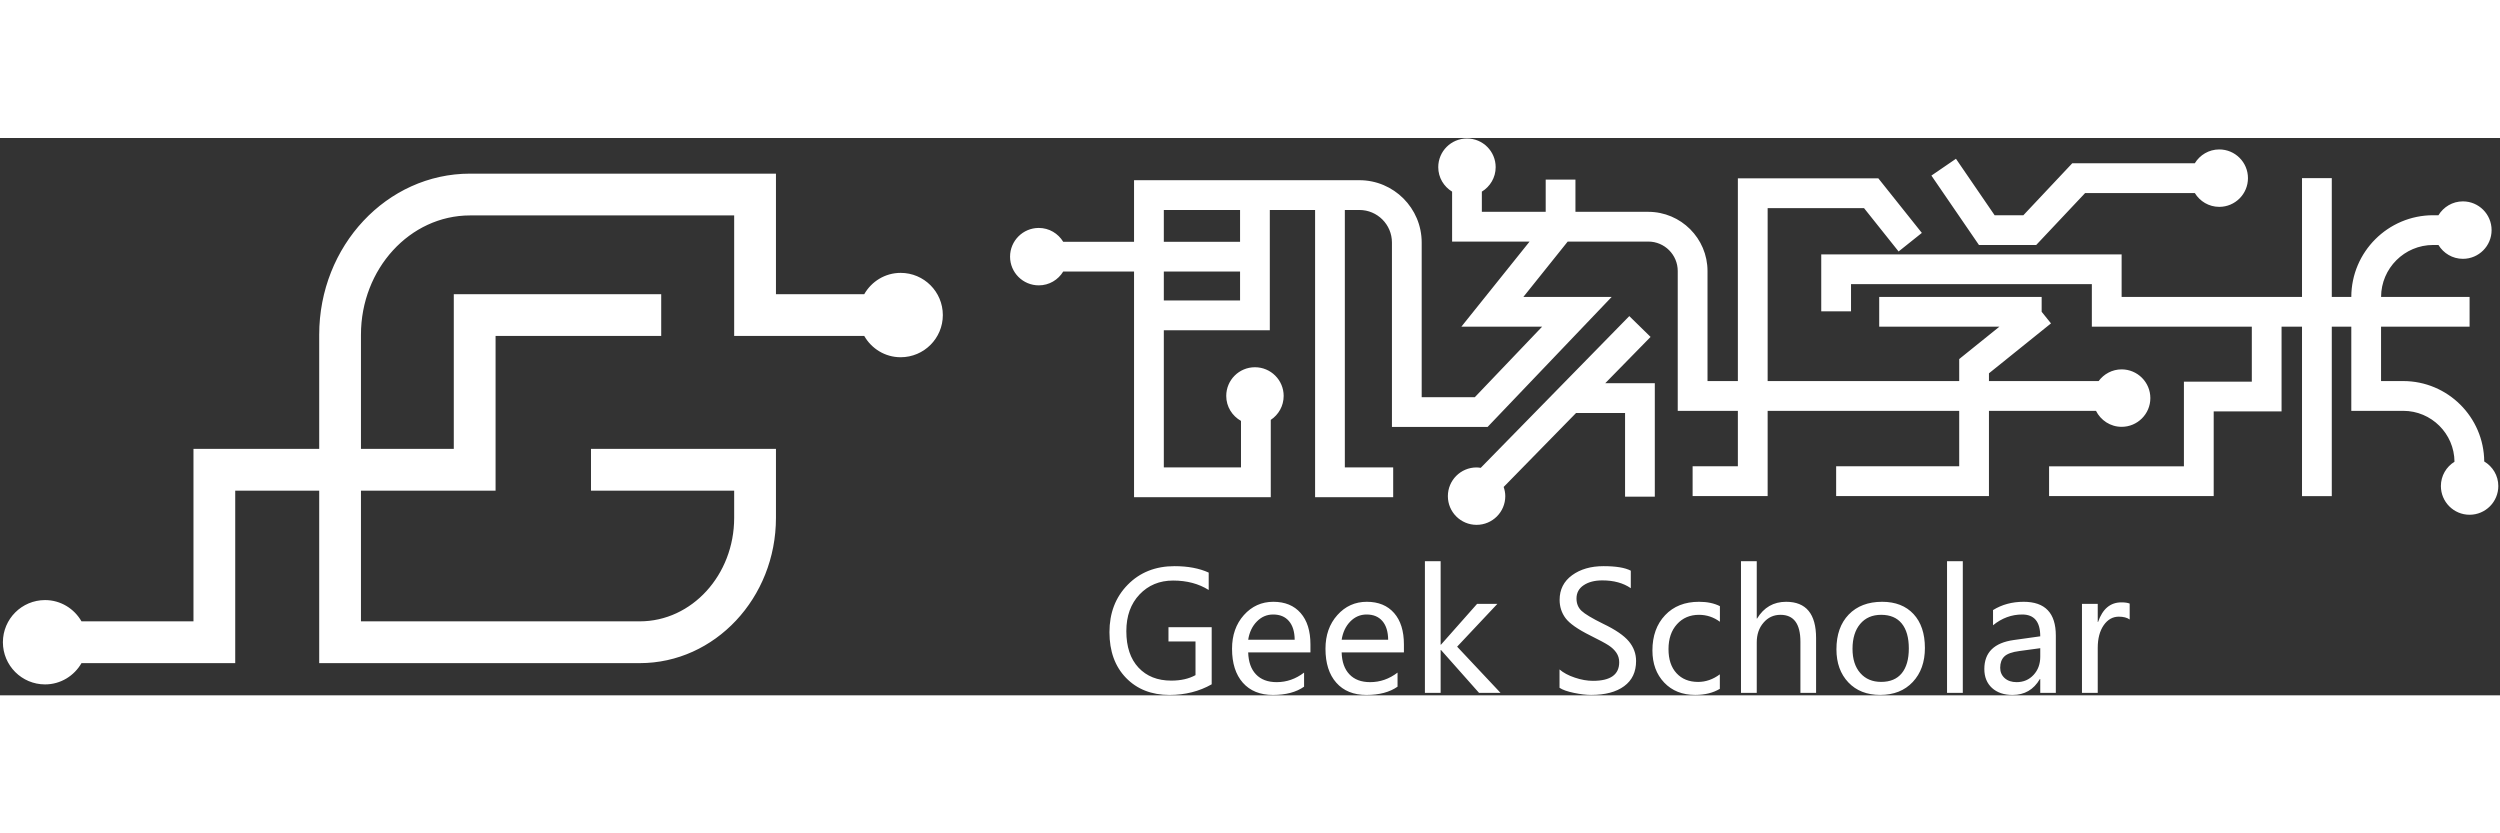 <svg xmlns="http://www.w3.org/2000/svg" width="9em" height="3em" viewBox="0 0 785 175"><rect x="0" y="0" width="785" height="175" fill="#333333" stroke="none"/><path id="Path 1" fill="#fff" fill-rule="evenodd" d="M380.47 171.54C376.56 173.76 372.15 174.88 367.23 174.88C361.58 174.88 357.02 173.08 353.56 169.51C350.1 165.93 348.37 161.15 348.37 155.18C348.37 149.13 350.28 144.17 354.1 140.28C357.92 136.39 362.82 134.44 368.8 134.44C373.02 134.44 376.6 135.12 379.53 136.46L379.53 141.92C376.4 139.95 372.67 138.96 368.35 138.96C364.09 138.96 360.58 140.42 357.81 143.33C355.05 146.25 353.67 150.08 353.67 154.85C353.67 159.75 354.94 163.56 357.48 166.29C360.03 169.02 363.46 170.38 367.79 170.38C370.77 170.38 373.3 169.81 375.39 168.66L375.39 158.08L366.9 158.08L366.9 153.61L380.47 153.61L380.47 171.54ZM411.48 161.52L391.93 161.52C392.02 164.5 392.83 166.8 394.38 168.42C395.93 170.05 398.09 170.86 400.87 170.86C404 170.86 406.87 169.86 409.48 167.86L409.48 172.28C407.03 174.01 403.77 174.88 399.71 174.88C395.67 174.88 392.52 173.6 390.25 171.04C387.99 168.48 386.86 164.93 386.86 160.38C386.86 156.1 388.1 152.58 390.58 149.8C393.07 147.02 396.15 145.63 399.84 145.63C403.49 145.63 406.35 146.81 408.4 149.16C410.45 151.5 411.48 154.79 411.48 159.02L411.48 161.52ZM406.53 157.55C406.51 155.03 405.91 153.07 404.73 151.69C403.56 150.31 401.9 149.62 399.76 149.62C397.79 149.62 396.09 150.35 394.65 151.82C393.21 153.28 392.3 155.19 391.93 157.55L406.53 157.55ZM440.83 161.52L421.28 161.52C421.36 164.5 422.18 166.8 423.73 168.42C425.28 170.05 427.44 170.86 430.22 170.86C433.35 170.86 436.22 169.86 438.83 167.86L438.83 172.28C436.37 174.01 433.12 174.88 429.06 174.88C425.02 174.88 421.86 173.6 419.6 171.04C417.33 168.48 416.2 164.93 416.2 160.38C416.2 156.1 417.44 152.58 419.93 149.8C422.41 147.02 425.5 145.63 429.18 145.63C432.84 145.63 435.69 146.81 437.75 149.16C439.8 151.5 440.83 154.79 440.83 159.02L440.83 161.52ZM435.88 157.55C435.86 155.03 435.26 153.07 434.08 151.69C432.9 150.31 431.25 149.62 429.11 149.62C427.14 149.62 425.43 150.35 423.99 151.82C422.56 153.28 421.65 155.19 421.28 157.55L435.88 157.55ZM471.16 174.22L464.41 174.22L452.47 160.76L452.36 160.76L452.36 174.22L447.42 174.22L447.42 132.88L452.36 132.88L452.36 159.09L452.47 159.09L463.8 146.29L470.17 146.29L457.54 159.72L471.16 174.22ZM489.69 166.87C490.89 167.91 492.48 168.77 494.49 169.44C496.49 170.12 498.4 170.45 500.2 170.45C505.69 170.45 508.43 168.5 508.43 164.6C508.43 163.5 508.14 162.52 507.55 161.64C506.96 160.77 506.15 159.99 505.12 159.32C504.09 158.65 502.17 157.61 499.34 156.21C495.42 154.26 492.83 152.44 491.58 150.77C490.34 149.09 489.72 147.18 489.72 145.03C489.72 141.78 491.02 139.2 493.63 137.29C496.24 135.39 499.53 134.44 503.51 134.44C507.4 134.44 510.25 134.91 512.07 135.86L512.07 141.36C509.71 139.73 506.73 138.91 503.13 138.91C500.74 138.91 498.79 139.41 497.28 140.42C495.78 141.42 495.02 142.81 495.02 144.6C495.02 146.18 495.54 147.46 496.59 148.46C497.63 149.45 499.89 150.81 503.38 152.53C507.22 154.36 509.9 156.2 511.44 158.03C512.97 159.87 513.73 161.93 513.73 164.22C513.73 167.65 512.49 170.29 509.99 172.12C507.5 173.96 504.04 174.87 499.62 174.87C498.07 174.87 496.26 174.66 494.2 174.23C492.14 173.8 490.64 173.27 489.69 172.63L489.69 166.87ZM540.03 172.96C537.89 174.24 535.31 174.87 532.3 174.87C528.26 174.87 525.01 173.58 522.55 170.99C520.09 168.39 518.86 165.04 518.86 160.91C518.86 156.33 520.19 152.64 522.84 149.84C525.49 147.03 529.04 145.63 533.49 145.63C536.05 145.63 538.23 146.08 540.05 147L540.05 151.9C538.08 150.45 535.89 149.72 533.49 149.72C530.66 149.72 528.35 150.7 526.58 152.66C524.8 154.62 523.91 157.24 523.91 160.5C523.91 163.72 524.75 166.24 526.43 168.06C528.1 169.87 530.36 170.79 533.21 170.79C535.62 170.79 537.89 169.99 540.03 168.41L540.03 172.96ZM570.25 174.22L565.33 174.22L565.33 158.16C565.33 152.54 563.24 149.72 559.07 149.72C556.93 149.72 555.15 150.54 553.74 152.19C552.32 153.83 551.62 155.89 551.62 158.39L551.62 174.22L546.67 174.22L546.67 132.88L551.62 132.88L551.62 150.89L551.72 150.89C553.86 147.38 556.89 145.63 560.84 145.63C567.11 145.63 570.25 149.43 570.25 157.02L570.25 174.22ZM576.64 160.55C576.64 155.94 577.93 152.3 580.5 149.63C583.08 146.97 586.57 145.63 590.99 145.63C595.18 145.63 598.47 146.92 600.85 149.48C603.23 152.05 604.42 155.6 604.42 160.13C604.42 164.54 603.15 168.1 600.61 170.81C598.07 173.52 594.66 174.87 590.38 174.87C586.21 174.87 582.87 173.56 580.38 170.94C577.89 168.31 576.64 164.85 576.64 160.55ZM581.69 160.4C581.69 163.62 582.5 166.15 584.13 168.01C585.75 169.86 587.94 170.78 590.68 170.78C593.51 170.78 595.67 169.88 597.15 168.07C598.63 166.26 599.37 163.66 599.37 160.28C599.37 156.88 598.63 154.27 597.15 152.45C595.67 150.63 593.51 149.72 590.68 149.72C587.9 149.72 585.71 150.67 584.1 152.58C582.5 154.48 581.69 157.09 581.69 160.4ZM611.37 132.88L616.32 132.88L616.32 174.22L611.37 174.22L611.37 132.88ZM625.81 148.23C628.59 146.5 631.8 145.63 635.43 145.63C642.17 145.63 645.53 149.17 645.53 156.24L645.53 174.22L640.64 174.22L640.64 169.9L640.51 169.9C638.57 173.22 635.72 174.88 631.95 174.88C629.24 174.88 627.08 174.14 625.48 172.68C623.89 171.21 623.08 169.24 623.08 166.74C623.08 161.52 626.17 158.49 632.35 157.63L640.64 156.47C640.64 151.9 638.75 149.62 634.98 149.62C631.63 149.62 628.57 150.75 625.81 153L625.81 148.23ZM634.09 161.09C631.8 161.39 630.23 161.96 629.36 162.8C628.49 163.65 628.06 164.82 628.06 166.34C628.06 167.67 628.53 168.75 629.47 169.6C630.42 170.44 631.66 170.86 633.21 170.86C635.37 170.86 637.14 170.1 638.54 168.59C639.94 167.07 640.64 165.17 640.64 162.88L640.64 160.2L634.09 161.09ZM668.72 151.19C667.9 150.6 666.76 150.3 665.31 150.3C663.39 150.3 661.81 151.2 660.56 152.99C659.32 154.79 658.69 157.15 658.69 160.08L658.69 174.22L653.74 174.22L653.74 146.29L658.69 146.29L658.69 151.97L658.79 151.97C660.21 147.86 662.65 145.81 666.12 145.81C667.25 145.81 668.11 145.94 668.72 146.19L668.72 151.19ZM504.04 77L519.61 77L519.61 112.63L510.27 112.63L510.27 86.34L494.89 86.34L472.15 109.57C472.46 110.48 472.66 111.44 472.66 112.46C472.66 117.44 468.62 121.47 463.65 121.47C458.66 121.47 454.63 117.44 454.63 112.46C454.63 107.48 458.66 103.44 463.65 103.44C464.09 103.44 464.52 103.51 464.95 103.57L511.6 55.92L518.28 62.46L504.04 77ZM784.47 109.28C784.47 114.26 780.43 118.3 775.45 118.3C770.47 118.3 766.44 114.26 766.44 109.28C766.44 106.05 768.15 103.24 770.71 101.65C770.64 92.83 763.45 85.67 754.61 85.67L738.31 85.67L738.31 59.25L732.18 59.25L732.18 112.46L722.83 112.46L722.83 59.25L716.41 59.25L716.41 85.84L695.1 85.84L695.1 112.43L643.41 112.43L643.41 103.09L685.75 103.09L685.75 76.5L707.07 76.5L707.07 59.25L656.84 59.25L656.84 45.88L581.22 45.88L581.22 54.42L571.87 54.42L571.87 36.54L666.19 36.54L666.19 49.9L722.83 49.9L722.83 12.61L732.18 12.61L732.18 49.9L738.31 49.9C738.33 35.76 749.85 24.25 764.01 24.25L765.67 24.25C767.26 21.65 770.09 19.9 773.35 19.9C778.33 19.9 782.36 23.94 782.36 28.92C782.36 33.9 778.33 37.94 773.35 37.94C770.09 37.94 767.25 36.19 765.67 33.59L764.01 33.59C755 33.59 747.68 40.91 747.66 49.9L775.45 49.9L775.45 59.25L747.65 59.25L747.65 76.32L754.61 76.32C768.58 76.32 779.94 87.63 780.05 101.57C782.69 103.14 784.47 105.99 784.47 109.28ZM624.53 85.67L624.53 112.43L576.55 112.43L576.55 103.08L615.19 103.08L615.19 85.67L555.04 85.67L555.04 112.43L531.48 112.43L531.48 103.08L545.69 103.08L545.69 85.67L526.81 85.67L526.81 41.77C526.81 36.67 522.67 32.52 517.56 32.52L492.26 32.52L478.34 49.9L506.07 49.9L467.1 90.73L437.07 90.73L437.07 32.82C437.07 27.18 432.49 22.6 426.85 22.6L422.28 22.6L422.28 103.44L437.46 103.44L437.46 112.78L412.94 112.78L412.94 22.6L398.72 22.6L398.72 60.36L365.44 60.36L365.44 103.44L389.67 103.44L389.67 88.83C386.92 87.28 385.04 84.37 385.04 80.99C385.04 76.01 389.07 71.98 394.05 71.98C399.03 71.98 403.07 76.01 403.07 80.99C403.07 84.14 401.46 86.9 399.02 88.51L399.02 112.78L356.09 112.78L356.09 41.93L333.85 41.93C332.27 44.53 329.44 46.27 326.18 46.27C321.2 46.27 317.16 42.24 317.16 37.26C317.16 32.28 321.2 28.24 326.18 28.24C329.44 28.24 332.27 29.99 333.85 32.59L356.09 32.59L356.09 13.25L426.85 13.25C437.64 13.25 446.41 22.03 446.41 32.82L446.41 81.38L463.1 81.38L484.23 59.24L458.87 59.24L480.29 32.52L455.96 32.52L455.96 16.84C453.36 15.26 451.61 12.43 451.61 9.16C451.61 4.18 455.65 0.15 460.63 0.15C465.61 0.15 469.64 4.18 469.64 9.16C469.64 12.43 467.89 15.26 465.3 16.84L465.3 23.18L485.35 23.18L485.35 13.07L494.69 13.07L494.69 23.18L517.56 23.18C527.82 23.18 536.16 31.52 536.16 41.77L536.16 76.32L545.69 76.32L545.69 12.67L589.8 12.67L603.46 29.8L596.16 35.63L585.3 22.01L555.04 22.01L555.04 76.32L615.19 76.32L615.19 69.41L627.82 59.24L590.07 59.24L590.07 49.9L641.08 49.9L641.08 54.57L644.01 58.21L624.53 73.89L624.53 76.32L658.97 76.32C660.61 74.11 663.22 72.65 666.19 72.65C671.17 72.65 675.21 76.69 675.21 81.67C675.21 86.65 671.17 90.69 666.19 90.69C662.65 90.69 659.62 88.63 658.14 85.67L624.53 85.67ZM365.44 51.01L389.38 51.01L389.38 41.93L365.44 41.93L365.44 51.01ZM389.38 22.6L365.44 22.6L365.44 32.59L389.38 32.59L389.38 22.6ZM621.39 33.59L606.46 11.8L614.17 6.52L626.31 24.25L635.34 24.25L650.69 7.93L689.17 7.93C690.75 5.34 693.58 3.59 696.85 3.59C701.83 3.59 705.86 7.62 705.86 12.6C705.86 17.58 701.83 21.62 696.85 21.62C693.58 21.62 690.75 19.87 689.17 17.28L654.73 17.28L639.37 33.59L621.39 33.59ZM296.05 55.6C296.05 62.91 290.12 68.84 282.81 68.84C277.89 68.84 273.65 66.13 271.37 62.15L230.53 62.15L230.53 24.31L147.59 24.31C128.71 24.31 113.34 41.11 113.34 61.77L113.34 97.61L142.49 97.61L142.49 49.04L207.62 49.04L207.62 62.15L155.61 62.15L155.61 110.73L113.34 110.73L113.34 151.77L200.89 151.77C217.24 151.77 230.53 137.2 230.53 119.28L230.53 110.73L185.57 110.73L185.57 97.61L243.65 97.61L243.65 119.28C243.65 144.43 224.47 164.89 200.89 164.89L100.23 164.89L100.23 110.73L73.86 110.73L73.86 164.89L25.59 164.89C23.3 168.86 19.06 171.57 14.15 171.57C6.84 171.57 0.91 165.64 0.91 158.33C0.91 151.02 6.84 145.09 14.15 145.09C19.06 145.09 23.31 147.8 25.59 151.77L60.75 151.77L60.75 97.61L100.23 97.61L100.23 61.77C100.23 33.88 121.47 11.19 147.59 11.19L243.65 11.19L243.65 49.04L271.37 49.04C273.65 45.06 277.89 42.35 282.81 42.35C290.12 42.35 296.05 48.28 296.05 55.6Z" class="shp0"/></svg>